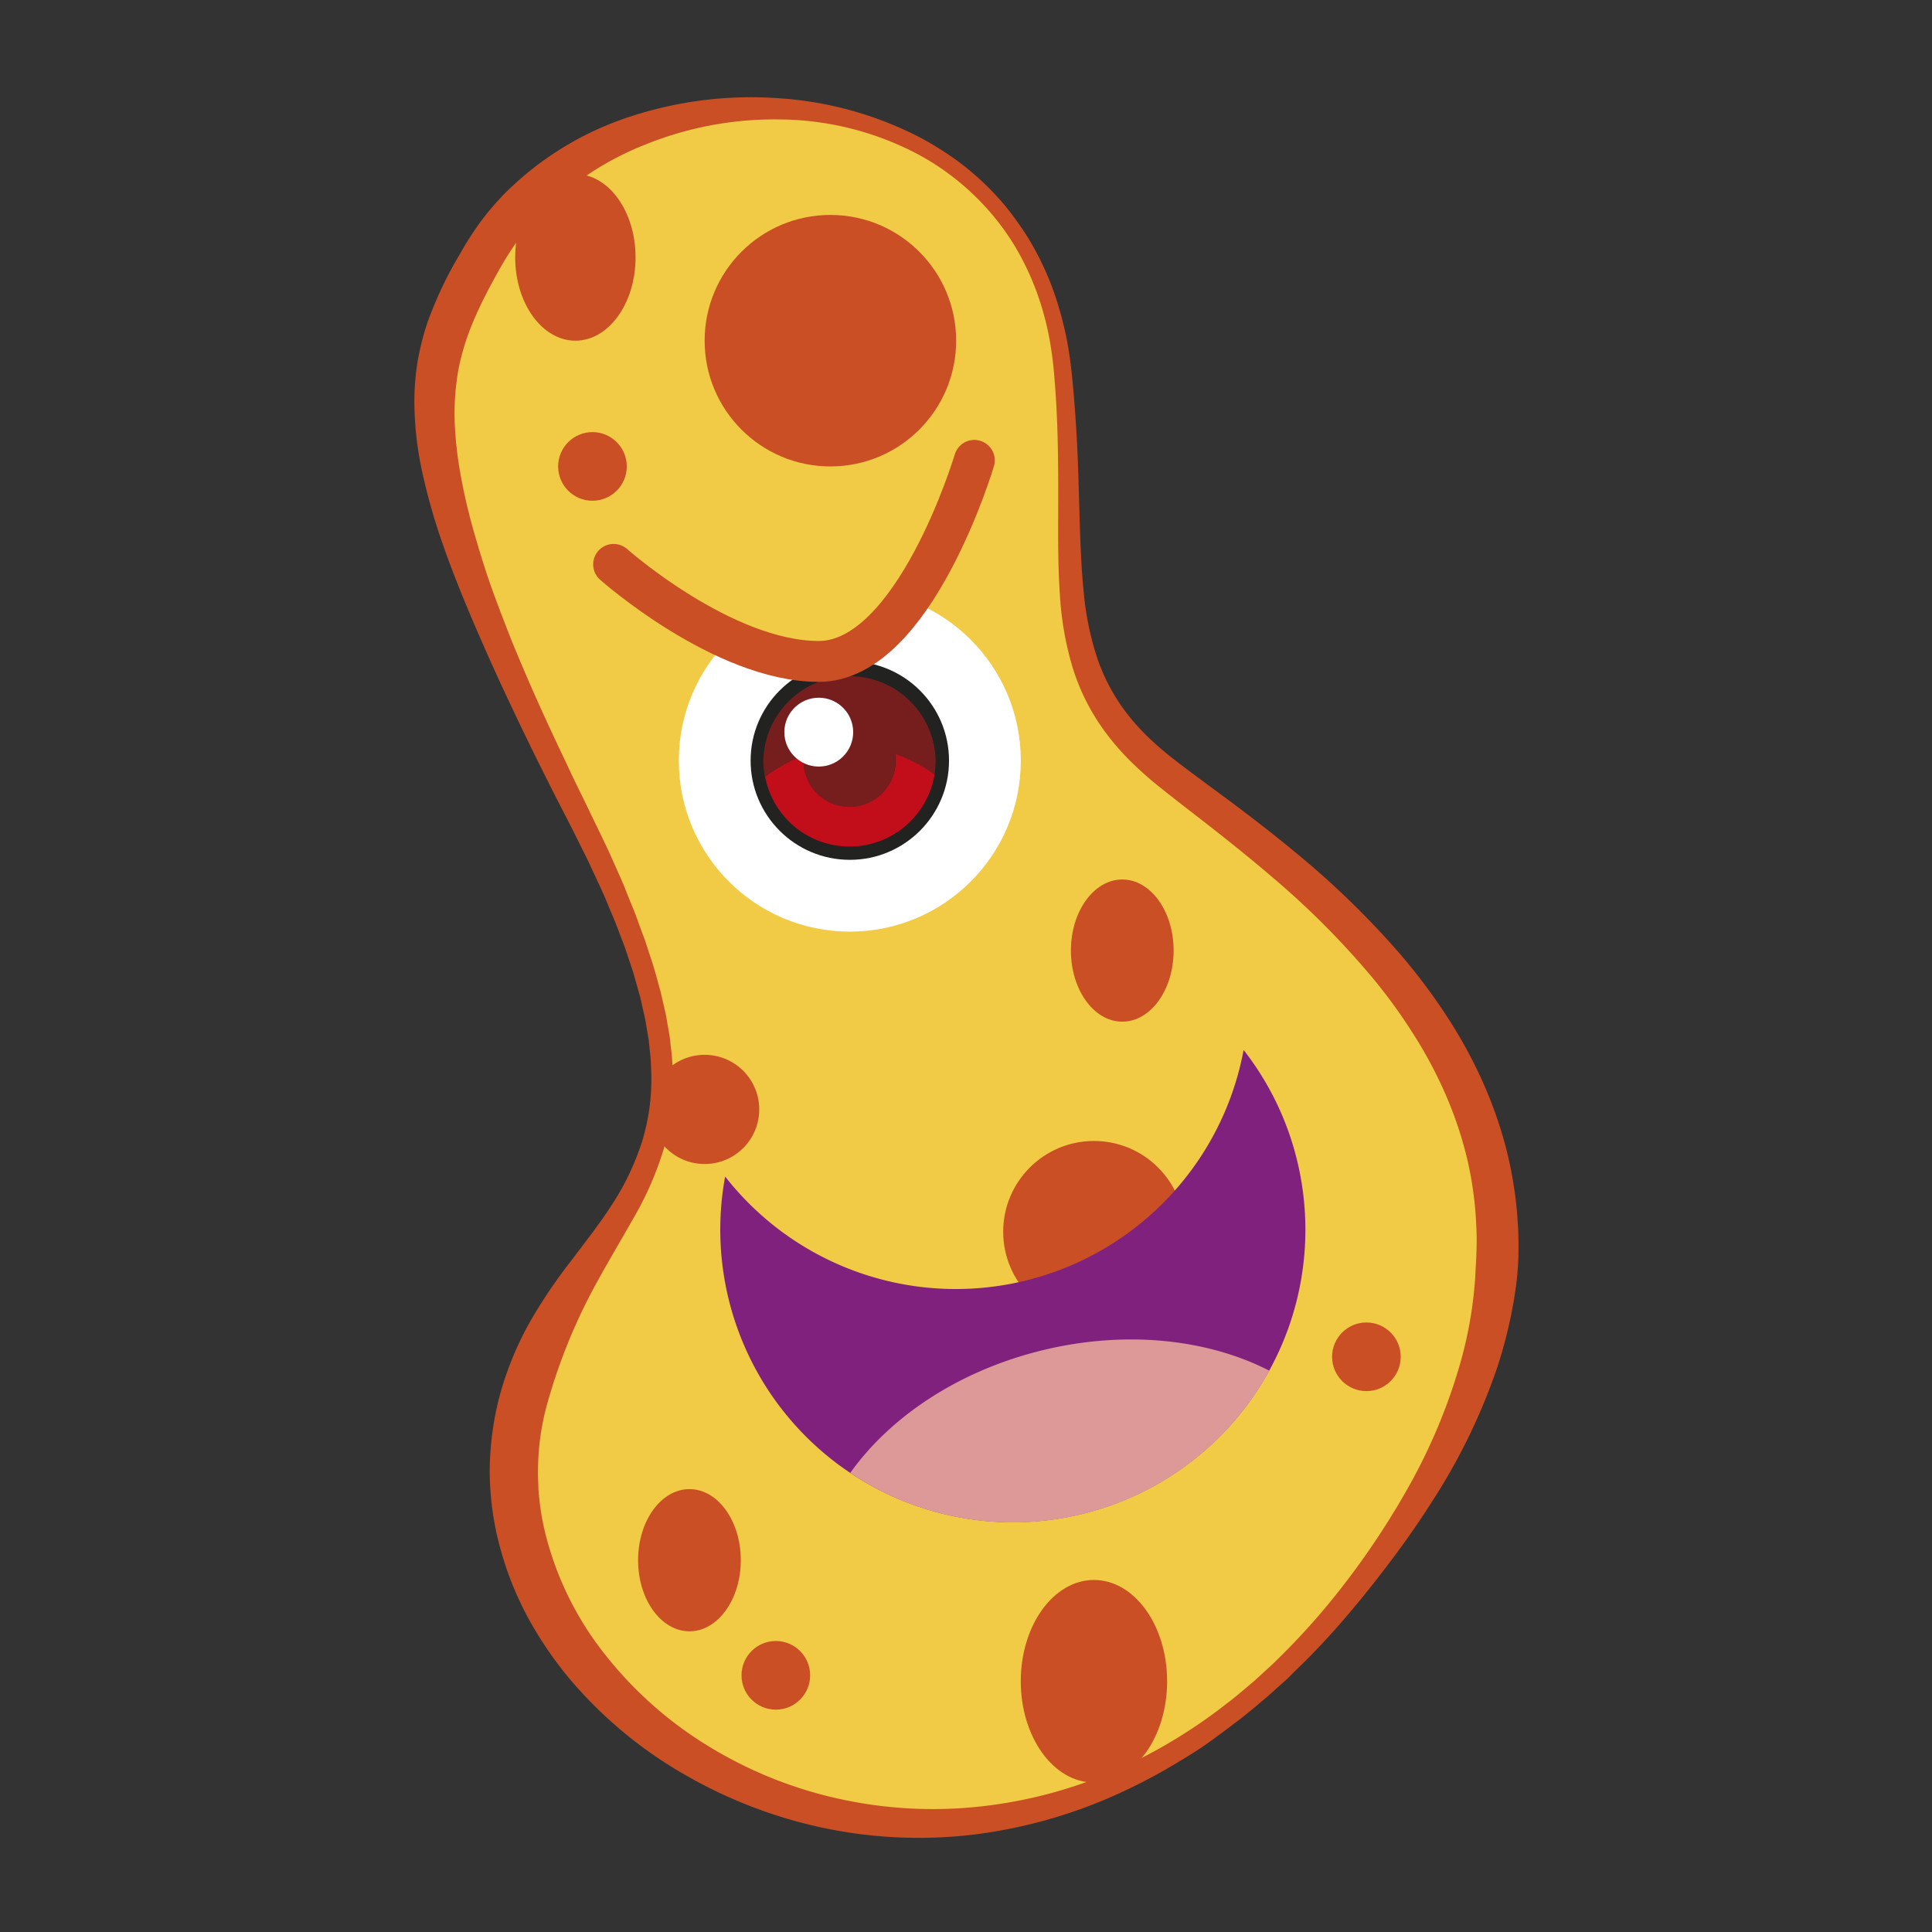<svg id="Laag_1" data-name="Laag 1" xmlns="http://www.w3.org/2000/svg" viewBox="0 0 566.93 566.93"><rect x="0" y="0" width="566.93" height="566.93" fill="#333333" stroke="none"/><defs><style>.cls-1,.cls-7{fill:#f1cb45;}.cls-2{fill:#ca4f24;}.cls-3{fill:#fff;}.cls-4{fill:#222221;}.cls-5{fill:#c10e1a;}.cls-6{fill:#761e1e;}.cls-7{stroke:#ca4f24;stroke-linecap:round;stroke-miterlimit:10;stroke-width:12px;}.cls-8{fill:#80217e;}.cls-9{fill:#dc9998;}</style></defs><title>Tekengebied 1</title><path class="cls-1" d="M153.62,410.67c-26.16,95.44,133.69,193.93,243.07,56.69S375.33,254.06,340,225s-22.75-60.75-28.23-116.25c-9.29-94.15-133.1-97.41-169.95-33.91C121.59,109.77,116,133,170.67,241.14S170.45,349.28,153.62,410.67Z"/><path class="cls-2" d="M160.41,412.53a74.14,74.14,0,0,0-2.54,19c-.06,1.6.08,3.2.11,4.8s.27,3.19.41,4.79a78.59,78.59,0,0,0,1.79,9.47,93.26,93.26,0,0,0,17.33,34.87A114.16,114.16,0,0,0,207.23,512a123.9,123.9,0,0,0,37.23,15.45,127.79,127.79,0,0,0,40.44,2.92,135.38,135.38,0,0,0,39.68-9.68A147.84,147.84,0,0,0,343,511.46a151.55,151.55,0,0,0,17.07-11.64c2.76-2.06,5.35-4.36,8-6.58l3.83-3.5c.63-.59,1.28-1.16,1.9-1.76l1.85-1.82a203,203,0,0,0,14-15.28,233.7,233.7,0,0,0,23.46-34.18A168.49,168.49,0,0,0,428.79,399a122.6,122.6,0,0,0,3.73-19.76c.13-1.67.34-3.32.4-5l.12-2.49c.06-.83.12-1.66.14-2.49.16-3.31.2-6.63,0-9.94a104.58,104.58,0,0,0-2.75-19.67A113.43,113.43,0,0,0,424,320.72,127.8,127.8,0,0,0,414.46,303a158.18,158.18,0,0,0-12-16.43,242.68,242.68,0,0,0-29.09-29.15c-5.25-4.51-10.65-8.87-16.12-13.19s-11.05-8.53-16.62-13a103.8,103.8,0,0,1-8.23-7.21,72.44,72.44,0,0,1-7.4-8.32,62.77,62.77,0,0,1-10.25-19.84A92.79,92.79,0,0,1,311,174.29c-.49-7.17-.51-14.26-.49-21.29.05-14.05.1-28-1.08-41.86-.25-3.48-.67-6.83-1.21-10.23a87.43,87.43,0,0,0-2.3-10,80.34,80.34,0,0,0-8.13-18.7,74.6,74.6,0,0,0-29.52-27.51,88.25,88.25,0,0,0-39.43-9.65,101.14,101.14,0,0,0-39.66,7.44,88.66,88.66,0,0,0-32.42,22.22,80,80,0,0,0-6.05,7.6c-1.84,2.69-3.41,5.34-5.11,8.43s-3.25,6-4.67,9a94.55,94.55,0,0,0-3.77,9A73.71,73.71,0,0,0,134.6,108a73.56,73.56,0,0,0-1.12,9.53,74.56,74.56,0,0,0,.15,9.79l.18,2.47.29,2.49c.16,1.65.44,3.31.7,5a172.63,172.63,0,0,0,4.58,19.9c1.9,6.61,4,13.2,6.48,19.7,1.18,3.26,2.47,6.5,3.73,9.74s2.64,6.44,4,9.65q4.11,9.62,8.55,19.12c1.47,3.17,3,6.33,4.47,9.48s3,6.32,4.56,9.46l4.59,9.49,2.3,4.79c.77,1.59,1.45,3.23,2.19,4.84l2.16,4.85c.7,1.63,1.35,3.29,2,4.93s1.36,3.28,2,4.93l1.83,5,.93,2.5c.3.84.56,1.7.84,2.54l1.67,5.09c.51,1.71,1,3.44,1.45,5.16l.72,2.59.61,2.62.6,2.63c.21.87.41,1.75.54,2.64l.92,5.34.61,5.4c.17,1.8.22,3.63.32,5.45a71,71,0,0,1-2.62,21.81A94.78,94.78,0,0,1,186.15,357c-3.53,6.27-7.18,12.35-10.53,18.43A166.18,166.18,0,0,0,160.41,412.53Zm-13.58-3.72a95.74,95.74,0,0,1,8.49-20.58,150.77,150.77,0,0,1,12.15-18.1c4.28-5.69,8.62-11.16,12.3-16.93A76.57,76.57,0,0,0,188.4,335a62.05,62.05,0,0,0,2.72-19.77c-.09-1.68-.09-3.37-.23-5.05l-.54-5.06-.85-5c-.12-.85-.31-1.68-.51-2.52l-.56-2.5-.57-2.51-.7-2.48c-.47-1.65-.92-3.31-1.42-5l-1.64-4.91c-.28-.81-.54-1.64-.83-2.45l-.92-2.42-1.86-4.85c-.65-1.6-1.36-3.19-2-4.79s-1.34-3.19-2.06-4.77l-2.19-4.73c-.75-1.57-1.44-3.16-2.23-4.71l-2.33-4.67c-1.53-3.11-3.13-6.24-4.75-9.37s-3.21-6.26-4.78-9.41-3.15-6.3-4.69-9.47c-6.18-12.66-12.12-25.46-17.63-38.53-2.75-6.54-5.4-13.15-7.75-19.91a177.22,177.22,0,0,1-6-20.81,98.13,98.13,0,0,1-2.49-22.13,74.08,74.08,0,0,1,1-11.38,77.32,77.32,0,0,1,2.82-11.09,113.45,113.45,0,0,1,9.45-20,95.79,95.79,0,0,1,6-9.42,81.75,81.75,0,0,1,7.35-8.62A92.58,92.58,0,0,1,186,33.87a113.48,113.48,0,0,1,43.07-5,104.65,104.65,0,0,1,41.32,11.69,93.75,93.75,0,0,1,9.21,5.68A80,80,0,0,1,295.45,61a95.38,95.38,0,0,1,6.26,8.84,84.6,84.6,0,0,1,8.8,19.72A105.34,105.34,0,0,1,313.12,100c.64,3.53,1.15,7.13,1.48,10.65.71,7,1.19,14.1,1.53,21.15s.48,14.09.7,21.09.48,14,1.17,20.78a86.13,86.13,0,0,0,4.07,19.72,56.43,56.43,0,0,0,9.5,17.09,64.87,64.87,0,0,0,6.8,7.18c1.19,1.15,2.49,2.21,3.77,3.28s2.65,2.12,4,3.17c5.49,4.18,11.21,8.3,16.85,12.54s11.25,8.6,16.73,13.14a254,254,0,0,1,30.85,29.84,172.37,172.37,0,0,1,13.13,17.29A140.18,140.18,0,0,1,434.43,316a125.43,125.43,0,0,1,7.47,20.75,117.41,117.41,0,0,1,3.47,21.9c.25,3.69.27,7.4.16,11.1a92.14,92.14,0,0,1-1.17,11,134.61,134.61,0,0,1-5.28,21.31,177.05,177.05,0,0,1-19,38.78c-3.82,6.05-7.94,11.87-12.22,17.55S399.15,469.6,394.52,475s-9.52,10.58-14.66,15.5L378,492.38c-.64.61-1.31,1.2-2,1.8l-4,3.59c-2.73,2.29-5.42,4.63-8.25,6.8s-5.69,4.3-8.59,6.4-5.91,4-9,5.84a169.28,169.28,0,0,1-19,10,145.84,145.84,0,0,1-41.48,11.54,135.87,135.87,0,0,1-43.27-1.8,138.71,138.71,0,0,1-40.73-15.36,126.67,126.67,0,0,1-33.95-27.86A111.13,111.13,0,0,1,155.1,475,96,96,0,0,1,146.71,454a85.86,85.86,0,0,1-3-22.59A87.83,87.83,0,0,1,146.83,408.81Z"/><circle class="cls-3" cx="249.37" cy="223.2" r="50.18"/><circle class="cls-4" cx="249.37" cy="223.2" r="29.11"/><path class="cls-5" d="M235.81,223.2a13.5,13.5,0,0,0,27,0,13.2,13.2,0,0,0-.18-2.09,50,50,0,0,1,11.62,6,25.25,25.25,0,0,1-49.75.75,50.33,50.33,0,0,1,11.43-6.33A14.71,14.71,0,0,0,235.81,223.2Z"/><path class="cls-6" d="M224,223.2a25.28,25.28,0,0,1,50.55,0,24.48,24.48,0,0,1-.34,4,50,50,0,0,0-11.62-6,13.2,13.2,0,0,1,.18,2.09,13.5,13.5,0,0,1-27,0,14.71,14.71,0,0,1,.11-1.63,50.33,50.33,0,0,0-11.43,6.33A25.05,25.05,0,0,1,224,223.2Z"/><circle class="cls-3" cx="240.26" cy="214.84" r="10.1"/><path class="cls-7" d="M180.06,165.62s32.09,28.47,60.2,28.47,45.65-59,45.65-59"/><ellipse class="cls-2" cx="329.32" cy="278.94" rx="15.07" ry="20.86"/><ellipse class="cls-2" cx="202.31" cy="457.83" rx="15.07" ry="20.86"/><ellipse class="cls-2" cx="321.01" cy="493.35" rx="21.47" ry="29.72"/><ellipse class="cls-2" cx="168.84" cy="75.52" rx="17.66" ry="24.45"/><circle class="cls-2" cx="243.67" cy="99.97" r="36.9"/><circle class="cls-2" cx="173.85" cy="136.87" r="10.07"/><circle class="cls-2" cx="400.96" cy="398.14" r="10.07"/><circle class="cls-2" cx="227.66" cy="491.61" r="10.07"/><circle class="cls-2" cx="206.77" cy="325.55" r="16.02"/><circle class="cls-2" cx="321.01" cy="361.44" r="26.63"/><path class="cls-8" d="M380.63,340.56a85.85,85.85,0,1,1-167.84,4.69,85.91,85.91,0,0,0,152.14-37.14A85.32,85.32,0,0,1,380.63,340.56Z"/><path class="cls-9" d="M372.49,402.23a85.82,85.82,0,0,1-123,30c11.69-16.44,31.76-30,56.39-36S354.55,393,372.49,402.23Z"/></svg>